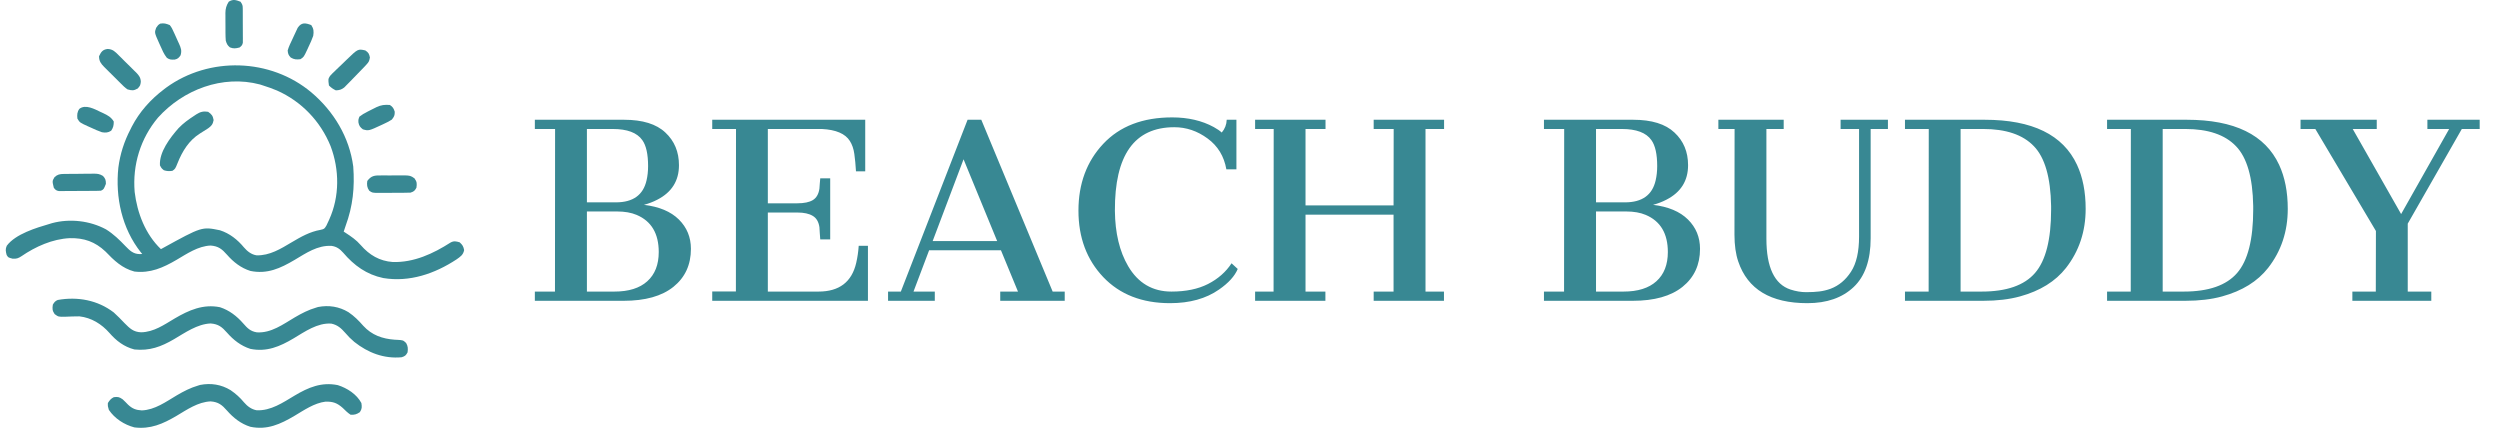 <svg width="187" height="32" viewBox="0 0 187 32" fill="none" xmlns="http://www.w3.org/2000/svg">
<path d="M23.283 6.905C24.965 8.324 26.134 10.262 26.423 12.455C26.539 14.014 26.396 15.421 25.855 16.887C25.806 17.032 25.757 17.178 25.709 17.324C25.752 17.352 25.795 17.38 25.84 17.409C26.266 17.687 26.652 17.949 26.985 18.335C27.63 19.075 28.385 19.526 29.381 19.599C30.96 19.644 32.403 18.974 33.701 18.142C33.953 18.006 34.112 18.047 34.382 18.125C34.594 18.314 34.665 18.431 34.717 18.708C34.648 19.072 34.429 19.206 34.14 19.409C32.512 20.478 30.626 21.123 28.668 20.798C27.421 20.538 26.485 19.857 25.674 18.907C25.419 18.621 25.185 18.447 24.8 18.392C23.748 18.334 22.898 18.931 22.029 19.446C20.974 20.068 19.988 20.527 18.726 20.265C18.021 20.044 17.46 19.601 16.98 19.054C16.609 18.633 16.337 18.41 15.754 18.367C14.823 18.403 13.983 18.98 13.205 19.437C12.205 20.022 11.241 20.455 10.053 20.311C9.134 20.069 8.524 19.475 7.889 18.813C7.109 18.078 6.29 17.792 5.218 17.814C3.922 17.875 2.657 18.444 1.602 19.167C1.363 19.322 1.242 19.364 0.952 19.351C0.614 19.265 0.614 19.265 0.497 19.073C0.427 18.804 0.389 18.638 0.507 18.381C1.168 17.5 2.708 17.041 3.731 16.741C3.788 16.724 3.844 16.707 3.901 16.689C5.234 16.335 6.727 16.508 7.933 17.158C8.496 17.51 8.936 17.94 9.391 18.417C9.707 18.74 9.959 18.994 10.434 19.005C10.502 19.003 10.57 19.002 10.641 19C10.607 18.959 10.573 18.919 10.538 18.878C9.117 17.083 8.619 14.766 8.854 12.529C8.985 11.523 9.289 10.574 9.759 9.674C9.792 9.606 9.826 9.538 9.861 9.468C10.437 8.361 11.265 7.439 12.258 6.686C12.316 6.642 12.374 6.598 12.434 6.552C15.656 4.213 20.23 4.35 23.283 6.905ZM11.817 8.799C10.506 10.358 9.903 12.339 10.073 14.36C10.262 15.928 10.874 17.523 12.037 18.635C12.077 18.613 12.117 18.591 12.158 18.569C15.102 16.949 15.102 16.949 16.449 17.223C17.18 17.457 17.767 17.925 18.249 18.507C18.499 18.8 18.804 19.039 19.192 19.099C20.178 19.125 21.002 18.608 21.822 18.121C22.51 17.713 23.176 17.333 23.975 17.193C24.257 17.127 24.257 17.127 24.414 16.875C24.462 16.778 24.508 16.68 24.551 16.582C24.575 16.53 24.599 16.478 24.624 16.425C25.408 14.692 25.396 12.699 24.729 10.932C23.978 9.079 22.555 7.585 20.714 6.769C20.376 6.626 20.032 6.506 19.681 6.395C19.604 6.37 19.527 6.345 19.448 6.319C16.645 5.575 13.697 6.712 11.817 8.799Z" fill="#388893"/>
<path d="M8.509 23.371C8.794 23.624 9.055 23.898 9.318 24.173C9.711 24.568 9.979 24.834 10.558 24.856C11.512 24.836 12.275 24.291 13.068 23.821C14.127 23.199 15.195 22.728 16.451 22.979C17.153 23.207 17.712 23.643 18.193 24.191C18.505 24.546 18.724 24.779 19.212 24.86C20.279 24.927 21.173 24.258 22.049 23.74C22.568 23.436 23.07 23.175 23.651 23.007C23.696 22.993 23.742 22.979 23.789 22.964C24.596 22.808 25.363 22.93 26.062 23.349C26.494 23.642 26.829 23.977 27.171 24.368C27.809 25.067 28.602 25.343 29.531 25.411C29.591 25.414 29.652 25.416 29.715 25.419C30.15 25.445 30.15 25.445 30.378 25.655C30.52 25.909 30.523 26.072 30.486 26.358C30.357 26.591 30.302 26.638 30.045 26.723C28.711 26.846 27.527 26.386 26.505 25.577C26.252 25.365 26.031 25.145 25.819 24.892C25.518 24.548 25.24 24.301 24.781 24.206C23.751 24.134 22.805 24.806 21.959 25.312C20.93 25.923 19.947 26.344 18.724 26.095C18.02 25.87 17.461 25.43 16.98 24.883C16.609 24.462 16.337 24.238 15.754 24.195C14.76 24.235 13.845 24.886 13.014 25.373C12.047 25.939 11.188 26.256 10.053 26.14C9.275 25.939 8.701 25.494 8.183 24.901C7.594 24.234 6.837 23.763 5.937 23.663C5.593 23.663 5.249 23.675 4.905 23.691C4.375 23.703 4.375 23.703 4.088 23.496C3.911 23.239 3.907 23.093 3.952 22.788C4.058 22.61 4.126 22.516 4.321 22.437C5.803 22.173 7.304 22.446 8.509 23.371Z" fill="#388893"/>
<path d="M17.247 29.183C17.634 29.448 17.951 29.732 18.249 30.092C18.504 30.39 18.808 30.619 19.2 30.689C20.26 30.735 21.16 30.114 22.035 29.591C23.063 28.979 24.046 28.559 25.269 28.808C25.976 29.034 26.68 29.487 27.032 30.147C27.076 30.44 27.081 30.582 26.917 30.83C26.665 30.996 26.527 31.037 26.223 31.021C26.001 30.877 25.822 30.697 25.635 30.512C25.216 30.141 24.914 30.033 24.351 30.042C23.502 30.148 22.747 30.678 22.029 31.104C20.974 31.726 19.988 32.185 18.726 31.923C18.021 31.702 17.46 31.259 16.98 30.712C16.609 30.29 16.337 30.067 15.754 30.024C14.811 30.065 13.994 30.638 13.209 31.104C12.188 31.704 11.259 32.12 10.053 31.969C9.294 31.77 8.58 31.309 8.142 30.657C8.063 30.398 8.063 30.398 8.068 30.147C8.198 29.943 8.291 29.818 8.509 29.71C8.812 29.669 8.922 29.69 9.175 29.869C9.315 29.997 9.444 30.129 9.575 30.266C9.896 30.568 10.165 30.673 10.604 30.698C11.583 30.664 12.414 30.05 13.229 29.568C13.748 29.265 14.249 29.004 14.83 28.836C14.876 28.822 14.922 28.808 14.969 28.793C15.777 28.636 16.549 28.758 17.247 29.183Z" fill="#388893"/>
<path d="M15.565 8.362C15.837 8.551 15.92 8.657 15.979 8.981C15.922 9.296 15.817 9.421 15.565 9.601C15.362 9.733 15.157 9.861 14.951 9.989C14.133 10.502 13.637 11.314 13.286 12.191C13.106 12.634 13.106 12.634 12.892 12.779C12.65 12.813 12.491 12.807 12.258 12.734C12.079 12.588 12.079 12.588 11.964 12.369C11.898 11.375 12.731 10.292 13.355 9.586C13.709 9.217 14.106 8.93 14.536 8.653C14.583 8.622 14.631 8.59 14.679 8.557C14.982 8.365 15.21 8.303 15.565 8.362Z" fill="#388893"/>
<path d="M4.762 13.012C4.851 13.011 4.851 13.011 4.941 13.009C5.037 13.009 5.037 13.009 5.134 13.008C5.233 13.007 5.233 13.007 5.333 13.006C5.472 13.005 5.611 13.004 5.75 13.004C5.963 13.002 6.175 12.999 6.387 12.996C6.522 12.995 6.657 12.995 6.793 12.994C6.856 12.993 6.919 12.992 6.985 12.99C7.284 12.991 7.441 13.002 7.702 13.16C7.891 13.363 7.921 13.478 7.921 13.754C7.758 14.163 7.758 14.163 7.553 14.264C7.448 14.271 7.342 14.274 7.237 14.275C7.138 14.277 7.138 14.277 7.038 14.278C6.932 14.278 6.932 14.278 6.823 14.278C6.714 14.279 6.714 14.279 6.603 14.28C6.449 14.28 6.295 14.281 6.141 14.281C5.906 14.282 5.67 14.284 5.434 14.287C5.285 14.287 5.135 14.287 4.986 14.288C4.88 14.289 4.88 14.289 4.771 14.29C4.706 14.29 4.64 14.29 4.572 14.29C4.486 14.29 4.486 14.29 4.397 14.29C4.204 14.256 4.142 14.2 4.025 14.045C3.903 13.544 3.903 13.544 4.081 13.248C4.301 13.048 4.474 13.016 4.762 13.012Z" fill="#388893"/>
<path d="M8.045 3.662C8.435 3.673 8.624 3.874 8.886 4.141C8.956 4.209 8.956 4.209 9.027 4.279C9.124 4.375 9.221 4.472 9.317 4.57C9.464 4.719 9.614 4.864 9.765 5.01C9.859 5.104 9.954 5.198 10.048 5.293C10.093 5.336 10.138 5.379 10.184 5.424C10.401 5.649 10.522 5.804 10.533 6.122C10.494 6.395 10.494 6.395 10.305 6.618C9.99 6.794 9.884 6.778 9.538 6.686C9.351 6.561 9.198 6.409 9.04 6.248C8.995 6.204 8.951 6.16 8.905 6.114C8.811 6.021 8.717 5.927 8.624 5.833C8.482 5.689 8.338 5.548 8.193 5.406C8.102 5.315 8.01 5.224 7.919 5.133C7.876 5.09 7.833 5.048 7.789 5.005C7.543 4.752 7.413 4.577 7.407 4.209C7.564 3.882 7.672 3.713 8.045 3.662Z" fill="#388893"/>
<path d="M27.326 3.772C27.565 3.93 27.61 4.021 27.67 4.3C27.618 4.58 27.59 4.633 27.408 4.832C27.361 4.883 27.314 4.934 27.266 4.986C26.957 5.312 26.645 5.634 26.329 5.953C26.295 5.988 26.261 6.023 26.226 6.059C26.126 6.162 26.025 6.263 25.924 6.365C25.835 6.455 25.835 6.455 25.745 6.547C25.53 6.71 25.389 6.746 25.12 6.759C24.909 6.659 24.771 6.559 24.606 6.395C24.541 5.919 24.541 5.919 24.685 5.682C24.801 5.55 24.922 5.431 25.051 5.311C25.096 5.267 25.142 5.223 25.188 5.177C25.333 5.037 25.479 4.898 25.626 4.76C25.724 4.665 25.822 4.57 25.919 4.475C26.773 3.649 26.773 3.649 27.326 3.772Z" fill="#388893"/>
<path d="M28.506 13.122C28.57 13.122 28.634 13.122 28.7 13.121C28.834 13.121 28.969 13.122 29.104 13.123C29.309 13.125 29.515 13.123 29.721 13.121C29.852 13.121 29.983 13.122 30.114 13.122C30.206 13.121 30.206 13.121 30.3 13.12C30.615 13.127 30.744 13.144 31.003 13.34C31.191 13.595 31.193 13.736 31.148 14.045C31.018 14.277 30.964 14.324 30.707 14.409C30.498 14.417 30.292 14.421 30.084 14.422C30.023 14.422 29.962 14.422 29.9 14.422C29.771 14.423 29.642 14.423 29.513 14.423C29.316 14.423 29.119 14.424 28.921 14.426C28.796 14.426 28.671 14.426 28.545 14.426C28.486 14.427 28.428 14.427 28.367 14.428C27.849 14.426 27.849 14.426 27.619 14.264C27.45 14.029 27.432 13.817 27.473 13.535C27.775 13.13 28.033 13.117 28.506 13.122Z" fill="#388893"/>
<path d="M17.991 0.129C18.14 0.35 18.156 0.394 18.158 0.643C18.159 0.732 18.159 0.732 18.16 0.822C18.16 0.886 18.16 0.949 18.16 1.015C18.16 1.08 18.16 1.146 18.161 1.213C18.161 1.351 18.161 1.49 18.161 1.628C18.161 1.84 18.163 2.052 18.164 2.264C18.165 2.399 18.165 2.533 18.165 2.668C18.165 2.731 18.166 2.795 18.167 2.86C18.166 2.919 18.166 2.978 18.165 3.039C18.165 3.091 18.165 3.143 18.165 3.196C18.129 3.378 18.064 3.441 17.917 3.553C17.635 3.626 17.469 3.652 17.196 3.544C17.003 3.381 16.963 3.283 16.888 3.043C16.874 2.853 16.866 2.671 16.866 2.481C16.866 2.428 16.866 2.374 16.865 2.319C16.865 2.207 16.865 2.094 16.865 1.981C16.865 1.81 16.864 1.639 16.862 1.467C16.862 1.357 16.861 1.248 16.862 1.138C16.861 1.087 16.86 1.036 16.86 0.984C16.863 0.646 16.929 0.415 17.109 0.129C17.422 -0.078 17.653 -0.004 17.991 0.129Z" fill="#388893"/>
<path d="M12.699 1.877C12.838 2.044 12.92 2.227 13.007 2.424C13.031 2.476 13.055 2.529 13.081 2.583C13.151 2.736 13.219 2.889 13.287 3.043C13.321 3.118 13.356 3.193 13.392 3.27C13.537 3.597 13.611 3.782 13.507 4.136C13.383 4.318 13.294 4.411 13.073 4.456C12.826 4.469 12.688 4.473 12.481 4.325C12.259 4.046 12.129 3.737 11.987 3.412C11.957 3.347 11.927 3.282 11.897 3.215C11.551 2.441 11.551 2.441 11.679 2.082C11.817 1.877 11.817 1.877 11.982 1.768C12.268 1.717 12.43 1.766 12.699 1.877Z" fill="#388893"/>
<path d="M7.535 8.38C7.597 8.408 7.658 8.436 7.721 8.465C8.059 8.625 8.313 8.76 8.509 9.091C8.509 9.376 8.476 9.54 8.316 9.778C8.081 9.931 7.897 9.935 7.627 9.892C7.342 9.796 7.072 9.673 6.8 9.546C6.727 9.514 6.654 9.481 6.579 9.448C5.97 9.17 5.97 9.17 5.789 8.872C5.76 8.59 5.767 8.378 5.936 8.143C6.394 7.777 7.088 8.165 7.535 8.38Z" fill="#388893"/>
<path d="M23.283 1.877C23.469 2.154 23.48 2.36 23.43 2.679C23.333 2.966 23.207 3.235 23.076 3.508C23.043 3.58 23.01 3.653 22.976 3.728C22.725 4.262 22.725 4.262 22.474 4.428C22.173 4.461 22.012 4.458 21.749 4.305C21.57 4.112 21.542 4.029 21.519 3.772C21.607 3.467 21.751 3.185 21.886 2.898C21.907 2.852 21.927 2.807 21.949 2.76C22.012 2.62 22.078 2.481 22.144 2.342C22.184 2.257 22.224 2.172 22.265 2.084C22.542 1.662 22.842 1.704 23.283 1.877Z" fill="#388893"/>
<path d="M29.163 7.852C29.388 8.001 29.444 8.103 29.526 8.357C29.532 8.637 29.482 8.724 29.31 8.945C29.134 9.066 28.948 9.156 28.754 9.245C28.701 9.27 28.649 9.296 28.595 9.321C27.575 9.796 27.575 9.796 27.142 9.674C26.932 9.507 26.866 9.423 26.811 9.164C26.802 8.945 26.802 8.945 26.884 8.726C27.082 8.573 27.251 8.473 27.473 8.362C27.514 8.34 27.556 8.319 27.599 8.297C27.74 8.224 27.881 8.154 28.024 8.084C28.092 8.05 28.092 8.05 28.161 8.015C28.51 7.851 28.777 7.821 29.163 7.852Z" fill="#388893"/>
<path d="M40.007 21.81H41.512L41.52 9.648H40.007V8.958H46.681C48.067 8.958 49.097 9.277 49.77 9.914C50.448 10.545 50.787 11.36 50.787 12.357C50.787 13.519 50.25 14.378 49.176 14.932C48.858 15.098 48.522 15.227 48.167 15.322C49.306 15.458 50.177 15.823 50.779 16.419C51.38 17.015 51.681 17.747 51.681 18.614C51.681 19.806 51.245 20.753 50.371 21.456C49.504 22.152 48.262 22.5 46.645 22.5H40.007V21.81ZM46.07 15.136C47.35 15.136 48.114 14.587 48.362 13.49C48.439 13.159 48.477 12.805 48.477 12.428C48.477 11.531 48.333 10.882 48.044 10.48C47.654 9.926 46.917 9.648 45.831 9.648H43.901V15.136H46.07ZM45.955 21.81C47.029 21.81 47.849 21.553 48.415 21.04C48.988 20.526 49.274 19.797 49.274 18.853C49.274 17.467 48.722 16.54 47.619 16.074C47.218 15.903 46.728 15.818 46.15 15.818H43.901V21.81H45.955ZM53.275 21.801H55.045L55.053 9.648H53.275V8.958H64.719V12.817H64.028C63.999 12.327 63.958 11.894 63.904 11.516C63.851 11.133 63.739 10.808 63.568 10.542C63.226 10 62.53 9.702 61.479 9.648H57.434V15.207H59.647C60.149 15.207 60.532 15.127 60.798 14.968C61.069 14.803 61.234 14.517 61.293 14.109C61.305 13.991 61.314 13.867 61.32 13.738C61.332 13.602 61.344 13.469 61.355 13.339H62.099V17.906H61.355C61.344 17.771 61.332 17.614 61.32 17.437C61.314 17.26 61.305 17.113 61.293 16.995C61.234 16.588 61.066 16.304 60.789 16.145C60.517 15.98 60.137 15.897 59.647 15.897H57.434V21.81H61.223C62.775 21.81 63.716 21.093 64.046 19.659C64.141 19.246 64.202 18.821 64.232 18.384H64.922V22.5H53.275V21.801ZM66.427 21.81H67.383L72.375 8.958H73.401L78.739 21.81H79.641V22.5H74.818V21.81H76.145L74.871 18.721H69.498L68.33 21.81H69.923V22.5H66.427V21.81ZM74.588 18.03L72.074 11.914L69.764 18.03H74.588ZM91.387 9.914C91.623 9.637 91.746 9.318 91.758 8.958H92.484V12.667H91.732C91.561 11.687 91.092 10.917 90.325 10.357C89.563 9.796 88.734 9.516 87.837 9.516C84.852 9.516 83.371 11.602 83.394 15.773C83.412 17.431 83.742 18.809 84.385 19.907C85.129 21.175 86.209 21.81 87.625 21.81C88.705 21.81 89.616 21.621 90.36 21.243C91.109 20.86 91.696 20.343 92.121 19.694L92.582 20.119C92.357 20.656 91.891 21.169 91.183 21.659C90.209 22.338 88.988 22.677 87.519 22.677C85.43 22.677 83.766 22.028 82.527 20.73C81.288 19.426 80.668 17.768 80.668 15.756C80.668 13.743 81.285 12.079 82.518 10.764C83.757 9.442 85.477 8.781 87.678 8.781C88.87 8.781 89.909 9.023 90.794 9.507C91.041 9.643 91.239 9.778 91.387 9.914ZM93.882 21.81H95.263L95.272 9.648H93.882V8.958H99.149V9.648H97.653V15.366H104.238L104.247 9.648H102.751V8.958H108.017V9.648H106.628V21.81H108.009V22.5H102.751V21.81H104.238V16.056H97.653V21.81H99.14V22.5H93.882V21.81ZM115.488 21.81H116.992L117.001 9.648H115.488V8.958H122.161C123.548 8.958 124.578 9.277 125.25 9.914C125.929 10.545 126.268 11.36 126.268 12.357C126.268 13.519 125.731 14.378 124.657 14.932C124.339 15.098 124.002 15.227 123.648 15.322C124.787 15.458 125.657 15.823 126.259 16.419C126.861 17.015 127.162 17.747 127.162 18.614C127.162 19.806 126.725 20.753 125.852 21.456C124.985 22.152 123.743 22.5 122.126 22.5H115.488V21.81ZM121.551 15.136C122.831 15.136 123.595 14.587 123.843 13.49C123.92 13.159 123.958 12.805 123.958 12.428C123.958 11.531 123.813 10.882 123.524 10.48C123.135 9.926 122.397 9.648 121.312 9.648H119.382V15.136H121.551ZM121.436 21.81C122.509 21.81 123.33 21.553 123.896 21.04C124.468 20.526 124.755 19.797 124.755 18.853C124.755 17.467 124.203 16.54 123.099 16.074C122.698 15.903 122.208 15.818 121.63 15.818H119.382V21.81H121.436ZM129.747 9.648H128.534V8.958H133.42V9.648H132.127V17.853C132.127 19.995 132.729 21.264 133.933 21.659C134.334 21.789 134.724 21.854 135.101 21.854C135.485 21.854 135.815 21.836 136.093 21.801C136.376 21.765 136.656 21.698 136.933 21.597C137.553 21.361 138.06 20.936 138.456 20.323C138.857 19.709 139.058 18.833 139.058 17.694V9.648H137.677V8.958H141.217V9.648H139.925V17.818C139.925 19.452 139.5 20.671 138.651 21.473C137.801 22.276 136.647 22.677 135.19 22.677C132.446 22.677 130.723 21.639 130.021 19.561C129.832 19.007 129.738 18.337 129.738 17.552L129.747 9.648ZM142.492 21.81H144.262L144.271 9.648H142.492V8.958H148.457C152.015 8.958 154.317 10.082 155.361 12.33C155.792 13.257 156.007 14.354 156.007 15.623C156.007 17.31 155.517 18.783 154.538 20.039C153.747 21.048 152.6 21.759 151.095 22.172C150.304 22.391 149.384 22.5 148.333 22.5H142.492V21.81ZM148.227 21.81C150.086 21.81 151.417 21.346 152.219 20.42C153.022 19.494 153.423 17.915 153.423 15.685V15.41C153.387 13.274 152.957 11.781 152.131 10.932C151.31 10.076 150.048 9.648 148.342 9.648H146.652V21.81H148.227ZM157.609 21.81H159.379L159.388 9.648H157.609V8.958H163.575C167.133 8.958 169.434 10.082 170.479 12.33C170.909 13.257 171.125 14.354 171.125 15.623C171.125 17.31 170.635 18.783 169.655 20.039C168.865 21.048 167.717 21.759 166.212 22.172C165.422 22.391 164.501 22.5 163.451 22.5H157.609V21.81ZM163.345 21.81C165.203 21.81 166.534 21.346 167.336 20.42C168.139 19.494 168.54 17.915 168.54 15.685V15.41C168.505 13.274 168.074 11.781 167.248 10.932C166.428 10.076 165.165 9.648 163.46 9.648H161.769V21.81H163.345ZM175.957 21.81H177.71L177.719 17.278L173.187 9.648H172.081V8.958H177.781V9.648H175.984L179.604 16.012L183.197 9.648H181.569V8.958H185.481V9.648H184.144L180.099 16.729V21.81H181.861V22.5H175.957V21.81Z" fill="#388893"/>
</svg>
